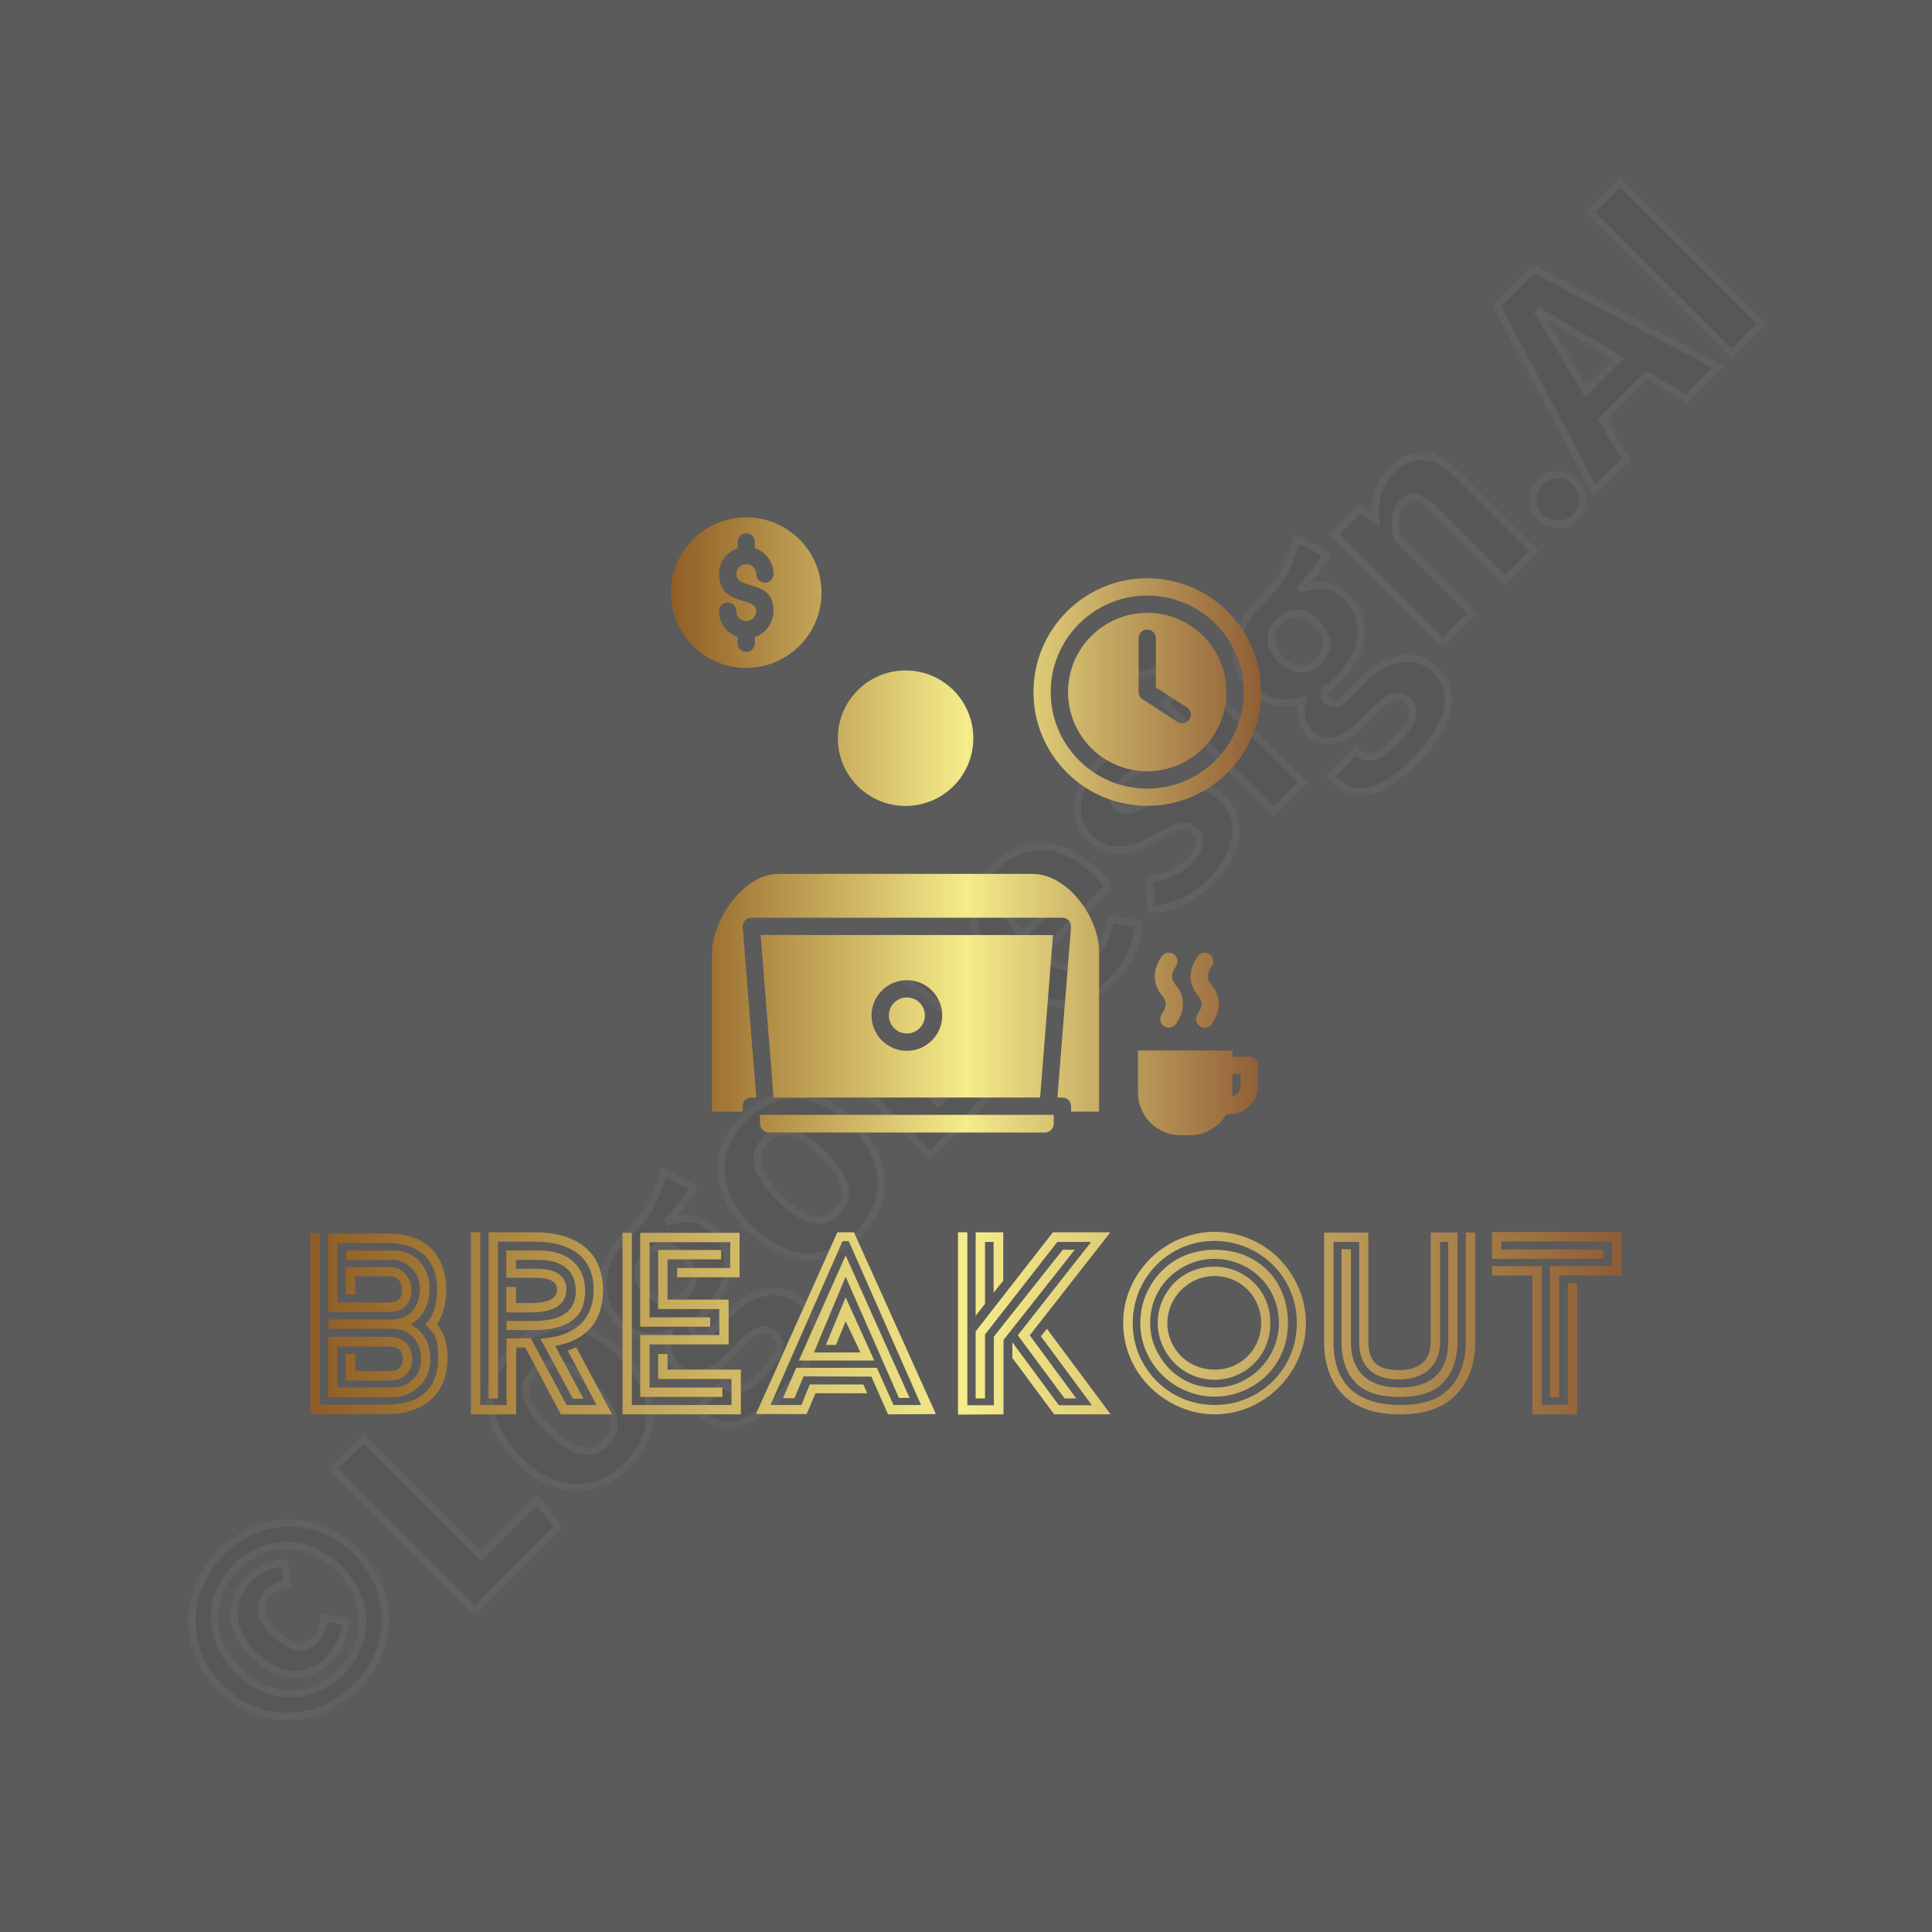 <svg xmlns="http://www.w3.org/2000/svg" xmlns:xlink="http://www.w3.org/1999/xlink" width="400" height="400" viewBox="0 0 400 400"><defs><linearGradient id="gradient-19"><stop stop-color="#905e25" offset="0"/><stop stop-color="#f5ec8b" offset="0.5"/><stop stop-color="#905e36" offset="1"/></linearGradient></defs>
<rect data-name="background" width="100%" height="100%" fill="#5b5b5b"/><g data-name="watermark" class="watermark-logodesign" stroke="#ffffff" transform="translate(10, 320) scale(1.5) rotate(-45)" style="opacity:0.04;"><path fill="#000000" d="M22.92,19.2q3.04,1.68,4.8,4.7t1.76,6.78t-1.76,6.78t-4.8,4.7t-6.68,1.68t-6.7-1.68t-4.84-4.7t-1.78-6.78t1.78-6.78t4.84-4.7t6.7-1.68t6.68,1.68z M11.14,21.74q-2.26,1.3-3.54,3.62t-1.28,5.32t1.28,5.32t3.54,3.6t5.1,1.28t5.08-1.28t3.52-3.6t1.28-5.32t-1.28-5.32t-3.54-3.62t-5.06-1.3q-2.84,0-5.1,1.3z M21.4,24.76l-1.8,2.32q-0.72-0.56-1.4-0.78t-1.48-0.22q-1.44,0-2.3,1.1t-0.86,3.46q0,2.32,0.82,3.44t2.26,1.12q0.96,0,1.74-0.3t1.54-0.9l1.64,2.44q-2.24,2.04-5.2,2.04q-3.2,0-5.08-2.04t-1.88-5.8q0-2.4,0.9-4.16t2.48-2.7t3.54-0.94q2.92,0,5.08,1.92z M41.2,20.32l0,22.96l10.96,0l-0.64,4.72l-16.2,0l0-27.68l5.88,0z M71.92,29.14q2.68,2.98,2.68,8.26q0,3.36-1.22,5.9t-3.52,3.94t-5.42,1.4q-4.76,0-7.46-2.98t-2.7-8.26q0-3.36,1.22-5.9t3.52-3.94t5.46-1.4q4.76,0,7.44,2.98z M61.26,32.1q-1.06,1.7-1.06,5.3t1.06,5.3t3.18,1.7t3.18-1.7t1.06-5.3t-1.04-5.3t-3.16-1.7q-2.16,0-3.22,1.7z M97.88,27.96q-2.08,0.8-6.12,0.8q2,0.88,2.96,2.18t0.96,3.26q0,2.04-1.06,3.66t-3.04,2.54t-4.62,0.92q-1.4,0-2.48-0.28q-0.8,0.52-0.8,1.4q0,0.64,0.5,1.02t1.94,0.38l3.24,0q2.36,0,4.14,0.78t2.76,2.16t0.98,3.14q0,3.24-2.78,5.06t-8.02,1.82q-3.76,0-5.94-0.78t-3.06-2.26t-0.88-3.72l5.08,0q0,1.04,0.4,1.66t1.46,0.92t3.06,0.3q2.76,0,3.86-0.68t1.1-1.92q0-1.12-0.84-1.72t-2.48-0.6l-3.12,0q-3.16,0-4.72-1.18t-1.56-2.98q0-1.12,0.66-2.18t1.82-1.78q-1.96-1.08-2.86-2.54t-0.9-3.5q0-2.32,1.14-4.06t3.2-2.68t4.7-0.94q3.28,0.08,5.4-0.56t4.52-2z M84.14,30.98q-0.94,1.02-0.94,2.78q0,1.8,0.94,2.84t2.58,1.04q1.72,0,2.6-1t0.88-2.96q0-3.72-3.52-3.72q-1.6,0-2.54,1.02z M117.04,29.14q2.68,2.98,2.68,8.26q0,3.36-1.22,5.9t-3.52,3.94t-5.42,1.4q-4.76,0-7.46-2.98t-2.7-8.26q0-3.36,1.22-5.9t3.52-3.94t5.46-1.4q4.76,0,7.44,2.98z M106.38,32.1q-1.06,1.7-1.06,5.3t1.06,5.3t3.18,1.7t3.18-1.7t1.06-5.3t-1.04-5.3t-3.16-1.7q-2.16,0-3.22,1.7z M141.78,23.26q3.9,2.94,3.9,10.78q0,7.68-3.82,10.82t-9.78,3.14l-7.92,0l0-27.68l7.24,0q6.48,0,10.38,2.94z M130.04,24.64l0,19.04l2.4,0q3.4,0,5.26-2.1t1.86-7.54q0-3.76-0.94-5.84t-2.5-2.82t-3.8-0.74l-2.28,0z M167.84,39.12l-13.24,0q0.28,2.88,1.56,4.08t3.48,1.2q1.36,0,2.56-0.44t2.6-1.4l2.36,3.2q-3.56,2.88-8.04,2.88q-5,0-7.68-3t-2.68-8.12q0-3.24,1.14-5.82t3.32-4.06t5.18-1.48q4.52,0,7.04,2.84t2.52,7.92q0,0.4-0.12,2.2z M162.32,35.32q0-5.28-3.8-5.28q-1.76,0-2.74,1.3t-1.18,4.22l7.72,0l0-0.24z M186.8,28.72l-2.16,3.24q-2.68-1.68-5.28-1.68q-1.4,0-2.16,0.52t-0.76,1.4q0,0.64,0.34,1.08t1.28,0.84t2.82,0.96q3.36,0.92,5,2.46t1.64,4.22q0,2.12-1.22,3.68t-3.3,2.38t-4.64,0.82q-2.68,0-4.88-0.82t-3.76-2.26l2.8-3.12q2.68,2.08,5.68,2.08q1.6,0,2.54-0.62t0.94-1.7q0-0.84-0.36-1.32t-1.32-0.9t-3-0.98q-3.2-0.88-4.74-2.5t-1.54-4.02q0-1.8,1.04-3.24t2.94-2.26t4.42-0.82q4.48,0,7.68,2.56z M196.92,26.8l0,21.2l-5.68,0l0-21.2l5.68,0z M196.54,16.82q0.98,0.94,0.98,2.38t-0.98,2.38t-2.5,0.94t-2.48-0.94t-0.96-2.38t0.96-2.38t2.48-0.94t2.5,0.94z M221.48,27.96q-2.08,0.8-6.12,0.8q2,0.88,2.96,2.18t0.96,3.26q0,2.04-1.06,3.66t-3.04,2.54t-4.62,0.92q-1.4,0-2.48-0.28q-0.8,0.52-0.8,1.4q0,0.64,0.5,1.02t1.94,0.38l3.24,0q2.36,0,4.14,0.78t2.76,2.16t0.98,3.14q0,3.24-2.78,5.06t-8.02,1.82q-3.76,0-5.94-0.78t-3.06-2.26t-0.88-3.72l5.08,0q0,1.04,0.4,1.66t1.46,0.92t3.06,0.3q2.76,0,3.86-0.68t1.1-1.92q0-1.12-0.84-1.72t-2.48-0.6l-3.12,0q-3.16,0-4.72-1.18t-1.56-2.98q0-1.12,0.66-2.18t1.82-1.78q-1.96-1.08-2.86-2.54t-0.9-3.5q0-2.32,1.14-4.06t3.2-2.68t4.7-0.94q3.28,0.08,5.4-0.56t4.52-2z M207.74,30.98q-0.94,1.02-0.94,2.78q0,1.8,0.94,2.84t2.58,1.04q1.72,0,2.6-1t0.88-2.96q0-3.72-3.52-3.72q-1.6,0-2.54,1.02z M240.48,27.86q1.56,1.7,1.56,4.7l0,15.44l-5.68,0l0-14.48q0-1.72-0.58-2.42t-1.74-0.7q-1.2,0-2.18,0.74t-1.9,2.22l0,14.64l-5.68,0l0-21.2l4.92,0l0.44,2.68q1.32-1.64,2.9-2.48t3.58-0.84q2.8,0,4.36,1.7z M251.84,42.8q1,1,1,2.4t-1,2.42t-2.44,1.02q-1.4,0-2.4-1.02t-1-2.42t1-2.4t2.4-1q1.44,0,2.44,1z M271.8,48l-1.56-6.2l-8.68,0l-1.56,6.2l-6.12,0l8.52-27.68l7.16,0l8.48,27.68l-6.24,0z M262.68,37.44l6.44,0l-3.24-12.76z M286.48,20.32l0,27.68l-5.88,0l0-27.68l5.88,0z"/></g><g data-name="icon" fill="url(#gradient-19)" data="id:6959086" transform="translate(127.249,98.325) scale(1.455)">
  
 <path d="m17.309 14.051v0zm45.176 77.008h-41.801v1.258c0 0.344 0.141 0.66 0.371 0.887 0.23 0.23 0.543 0.371 0.887 0.371h39.281c0.344 0 0.66-0.141 0.887-0.371 0.23-0.23 0.371-0.543 0.371-0.887v-1.258zm-1.938-2.461 1.836-23.125-41.602-0.004 1.836 23.125h37.926zm-17.148-13.492c0.465 0.465 0.75 1.105 0.75 1.812s-0.285 1.348-0.75 1.812c-0.465 0.465-1.105 0.75-1.812 0.75-0.707 0-1.348-0.285-1.812-0.75-0.465-0.465-0.75-1.105-0.75-1.812s0.285-1.348 0.75-1.812c0.465-0.465 1.105-0.75 1.812-0.75 0.707 0 1.348 0.285 1.812 0.75zm-1.812-3.211c1.387 0 2.644 0.562 3.555 1.473 0.91 0.91 1.473 2.164 1.473 3.555 0 1.387-0.562 2.644-1.473 3.555-0.91 0.91-2.164 1.473-3.555 1.473-1.387 0-2.644-0.562-3.555-1.473-0.91-0.91-1.473-2.164-1.473-3.555 0-1.387 0.562-2.644 1.473-3.555 0.91-0.91 2.164-1.473 3.555-1.473zm6.633-41.246c-1.742-1.742-4.152-2.824-6.816-2.824-2.66 0-5.07 1.078-6.816 2.824-1.746 1.742-2.824 4.152-2.824 6.816 0 2.66 1.078 5.07 2.824 6.816 1.742 1.746 4.152 2.824 6.816 2.824 2.66 0 5.07-1.078 6.816-2.824 1.742-1.742 2.824-4.152 2.824-6.816 0-2.66-1.078-5.07-2.824-6.816zm-34.367 59.961v-22.469c0-2.551 1.258-5.633 3.25-7.969 1.691-1.984 3.894-3.398 6.258-3.398h36.07c2.391 0 4.613 1.367 6.309 3.301 1.965 2.242 3.199 5.211 3.199 7.734v22.797h-3.996v-0.781c0-0.68-0.551-1.23-1.23-1.23h-0.703l1.93-24.262c0.055-0.676-0.453-1.27-1.129-1.32-0.031-0.004-0.062-0.004-0.098-0.004h-44.262c-0.68 0-1.23 0.551-1.23 1.23 0 0.051 0.004 0.102 0.008 0.148l1.922 24.207h-0.703c-0.68 0-1.23 0.551-1.23 1.23v0.781h-4.367zm12.449-81.434c1.938 1.938 3.137 4.617 3.137 7.574s-1.199 5.637-3.137 7.574-4.617 3.137-7.574 3.137c-2.957 0-5.637-1.199-7.574-3.137s-3.137-4.617-3.137-7.574 1.199-5.637 3.137-7.574 4.617-3.137 7.574-3.137c2.957 0 5.637 1.199 7.574 3.137zm60.941 10.273c-2.93-2.93-6.981-4.742-11.449-4.742-4.473 0-8.52 1.812-11.449 4.742-2.93 2.93-4.742 6.981-4.742 11.449 0 4.473 1.812 8.52 4.742 11.449 2.93 2.93 6.981 4.742 11.449 4.742 4.473 0 8.52-1.812 11.449-4.742 2.93-2.93 4.742-6.981 4.742-11.449 0-4.473-1.812-8.52-4.742-11.449zm-3.481 3.481c2.039 2.039 3.301 4.856 3.301 7.969 0 3.113-1.262 5.93-3.301 7.969-2.039 2.039-4.856 3.301-7.969 3.301s-5.93-1.262-7.969-3.301c-2.039-2.039-3.301-4.856-3.301-7.969 0-3.113 1.262-5.93 3.301-7.969 2.039-2.039 4.856-3.301 7.969-3.301s5.93 1.262 7.969 3.301zm-7.969-5.762c3.793 0 7.223 1.535 9.711 4.023 2.484 2.484 4.023 5.918 4.023 9.711 0 3.789-1.535 7.223-4.023 9.711-2.484 2.484-5.918 4.023-9.711 4.023-3.789 0-7.223-1.535-9.711-4.023-2.484-2.484-4.023-5.918-4.023-9.711 0-3.789 1.535-7.223 4.023-9.711 2.484-2.484 5.918-4.023 9.711-4.023zm-1.23 6.074c0-0.68 0.551-1.23 1.23-1.23 0.68 0 1.23 0.551 1.23 1.23v6.988l4.418 2.863c0.566 0.367 0.73 1.129 0.359 1.695-0.367 0.566-1.129 0.73-1.695 0.359l-4.894-3.172c-0.387-0.207-0.648-0.613-0.648-1.086v-7.656zm13.344 58.66h-13.43v6.027c0 1.656 0.68 3.16 1.773 4.254s2.598 1.773 4.254 1.773h1.375c1.656 0 3.16-0.68 4.254-1.773l0.035-0.035c0.348-0.352 0.652-0.75 0.906-1.18h0.379c1.125 0 2.144-0.461 2.887-1.199 0.738-0.738 1.199-1.762 1.199-2.887v-2.852c0-0.68-0.551-1.23-1.23-1.23h-2.398v-0.902zm-0.023 6.551c0.016-0.172 0.023-0.348 0.023-0.523v-2.664h1.172v1.621c0 0.445-0.184 0.852-0.477 1.145-0.195 0.195-0.441 0.344-0.715 0.418zm-10.031-19.934c0.383-0.559 1.145-0.703 1.707-0.32 0.559 0.383 0.703 1.145 0.32 1.707-0.375 0.547-0.562 1.035-0.562 1.469 0 0.387 0.16 0.77 0.484 1.152 0.715 0.844 1.07 1.758 1.07 2.738 0 0.938-0.332 1.887-0.992 2.852-0.383 0.559-1.145 0.703-1.707 0.32-0.559-0.383-0.703-1.145-0.32-1.707 0.375-0.547 0.562-1.035 0.562-1.469 0-0.387-0.16-0.77-0.484-1.152-0.715-0.844-1.07-1.758-1.07-2.738 0-0.938 0.332-1.887 0.992-2.852zm5.102 0c0.383-0.559 1.145-0.703 1.707-0.32 0.559 0.383 0.703 1.145 0.32 1.707-0.375 0.547-0.562 1.035-0.562 1.469 0 0.387 0.16 0.77 0.484 1.152 0.715 0.844 1.07 1.758 1.07 2.738 0 0.938-0.332 1.887-0.992 2.852-0.383 0.559-1.145 0.703-1.707 0.32-0.559-0.383-0.703-1.145-0.32-1.707 0.375-0.547 0.562-1.035 0.562-1.469 0-0.387-0.16-0.77-0.484-1.152-0.715-0.844-1.07-1.758-1.07-2.738 0-0.938 0.332-1.887 0.992-2.852zm-62.996-44.57c0 0.68-0.551 1.23-1.23 1.23-0.68 0-1.23-0.551-1.23-1.23v-0.887c-0.574-0.191-1.09-0.516-1.508-0.934-0.699-0.699-1.137-1.668-1.137-2.738 0-0.68 0.551-1.23 1.23-1.23 0.68 0 1.23 0.551 1.23 1.23 0 0.391 0.156 0.742 0.414 1 0.258 0.258 0.605 0.414 0.996 0.414h0.008c0.387 0 0.734-0.156 0.984-0.41 0.262-0.262 0.426-0.621 0.43-1.012 0.012-0.887-0.828-1.137-1.688-1.391-1.75-0.52-3.535-1.051-3.598-3.859-0.004-0.16-0.004 0.051-0.004-0.082 0-1.047 0.434-1.992 1.129-2.68 0.422-0.418 0.938-0.738 1.516-0.934v-0.891c0-0.68 0.551-1.23 1.23-1.23 0.68 0 1.23 0.551 1.23 1.23v0.887c0.574 0.191 1.09 0.516 1.508 0.934 0.699 0.699 1.137 1.668 1.137 2.738 0 0.68-0.551 1.23-1.23 1.23s-1.23-0.551-1.23-1.23c0-0.391-0.156-0.742-0.414-1-0.254-0.254-0.609-0.414-1-0.414h-0.047l-0.031-0.004c-0.363 0.02-0.695 0.176-0.938 0.418-0.242 0.242-0.395 0.574-0.395 0.941 0 0.125-0.004 0.016-0.004 0v0.031c0.023 1.016 0.941 1.285 1.84 1.555 1.754 0.52 3.477 1.031 3.445 3.766-0.012 1.07-0.445 2.039-1.141 2.734-0.418 0.418-0.926 0.738-1.496 0.93v0.887z" fill-rule="evenodd"/>

  </g><g data-name="business_name" fill="url(#gradient-19)" data="id:196" transform="translate(64.28,228.217) scale(1.346)"><path d="M19.48,34.12c0.92-1.4,1.4-3.16,1.4-5.2c0-5.56-3.28-8.72-8.92-8.72l-9.24,0l0,12.04l9.4,0c2.12,0,3.4-1.2,3.4-3.32c0-1.12-0.4-2.04-1.2-2.8c-0.52-0.48-1.4-0.76-2.2-0.76l-6.68,0l0,4.2l1.44,0l0-2.8l5.24,0c1.16,0,1.96,0.76,1.96,2.16c0,1.24-0.64,1.88-1.96,1.88l-8,0l0-9.16l7.64,0c4.96,0,7.72,2.52,7.72,7.28c0,1.56-0.32,2.92-1,4.16l-0.4,0.64l-0.44,0.44l0.52,0.52l0.76,0.88c0.48,0.6,0.72,1.84,0.72,3.76c0,4.68-2.8,7.2-7.88,7.2l-10.32,0l0-26.36l-1.44,0l0,27.8l11.76,0c5.8,0,9.32-3.2,9.32-8.64c0-2.08-0.52-3.8-1.6-5.2z M12.72,45.36c1.4,0,2.72-0.52,3.96-1.6c1.16-1.16,1.76-2.56,1.76-4.16c0-2-0.64-3.56-1.96-4.72l-1.04-0.76c1.8-1,2.88-2.92,2.88-5.44c0-1.08-0.24-2.12-0.72-3.04c-0.96-1.84-2.68-2.84-4.88-2.84l-7.24,0l0,1.44l7.24,0c0.68,0,1.32,0.2,2,0.6c1.28,0.8,2.12,2.24,2.12,3.84c0,2.76-1.68,4.72-4.24,4.72l-9.84,0l0,1.44l9.84,0c2.68,0,4.4,1.84,4.4,4.76c0,1.6-0.68,2.84-2.08,3.68c-0.68,0.4-1.4,0.6-2.2,0.6l-8.6,0l0-6.32l8,0c1.4,0,2.08,0.64,2.08,1.88c0,1.28-0.68,1.92-2.08,1.92l-5.24,0l0-2.64l-1.44,0l0,4.08l6.68,0c1.56,0,2.6-0.56,3.16-1.72c0.24-0.44,0.36-1,0.36-1.64c0-2.08-1.4-3.36-3.52-3.36l-9.4,0l0,9.28l10,0z M44,46.56l-4.6,0l-5.52-10.28l-3.72,0.04l0,10.24l-4.04,0l0-26.56l-1.44,0l0,28l6.96,0l0-10.28l1.4,0l5.48,10.28l7.88,0l-5.52-10.32l-1.32,0.52z M34.48,21.44c5.8,0,9.08,2.6,9.08,7.36c0,4.32-2.6,6.96-7.12,7.44l-1.08,0.12l5,9.24l1.64,0l-4.36-8.12c4.8-0.84,7.36-3.76,7.36-8.68c0-1.64-0.36-3.12-1.04-4.44c-1.6-2.84-4.88-4.36-9.48-4.36l-7.08,0l0,25.56l1.44,0l0-24.12l5.64,0z M34.16,35.04c5.48,0,8.08-1.88,8.08-6.04c0-3.96-2.72-6.2-7.08-6.2l-5.04,0l0,4.2l4.6,0c2.12,0,3.2,0.6,3.2,1.8c0,1.4-1.32,2.08-4,2.08l-2.32,0l0-2.48l-1.48,0l0,3.92l3.8,0c3.56,0,5.44-1.24,5.44-3.52c0-0.72-0.16-1.28-0.52-1.72c-0.68-1-2.04-1.48-4.12-1.48l-3.12,0l0-1.36l3.56,0c3.56,0,5.64,1.72,5.64,4.76c0,3.16-2.12,4.64-6.64,4.64l-4,0l0,1.4l4,0z M48,20.08l1.44,0l0,26.48l15.32,0l0-4l-11.28,0l0-3.84l1.44,0l0,2.4l11.28,0l0,6.88l-18.2,0l0-27.92z M50.72,20.08l15.28,0l0,6.84l-9.6,0l0-1.44l8.16,0l0-3.96l-12.4,0l0,11.56l9.32,0l0,1.44l-10.76,0l0-14.44z M50.72,35.8l12.16,0l0-4l-9.4,0l0-9.08l9.68,0l0,1.44l-8.24,0l0,6.2l9.4,0l0,6.88l-12.16,0l0,6.64l11.2,0l0,1.44l-12.64,0l0-9.52z M72.68,45.52l1.76,0l1.4-3.36l10.44,0.04l2.56,5.8l7.36-0.04l-12.6-27.96l-2.56,0l-12.52,27.96l7.8,0l1.36-3.2l7.96,0l-0.6-1.36l-8.24,0l-1.28,3.16l-4.76,0l11.08-25.2l0.96,0l11.12,25.2l-4.24,0l-2.56-5.72l-12.4,0z M77.44,38.48l4.88-11.64l8.2,18.64l1.64,0l-9.84-21.92l-7.2,16.16l11.6,0l-4.4-9.72l-3.04,7.32l1.56,0l1.48-3.64l2.28,4.8l-7.16,0z M101.04,46.6l0-26.6l-1.44,0l0,28.04l7-0.04l0-11.44l10.96-13.88l-1.84,0l-10.6,13.36l0,10.56l-4.08,0z M105.08,29.28l1.48-1.84l0-7.44l-4.24,0l0,12.84l1.44-1.84l0-9.52l1.32,0l0,7.8z M123.04,20l-8.84,0l-11.88,15.24l0,10.32l1.44,0l0-9.84l11.12-14.24l5.2,0l-11.28,14.36l7.2,9.72l1.8,0l-7.16-9.72z M120.2,46.6l-5.08,0l-7.16-9.68l0,2.4l6.44,8.68l8.68,0l-9.8-13.16l-0.92,1.16z M139.08,48c-2.44,0-4.76-0.64-6.96-1.92c-4.4-2.52-7.12-7.16-7.12-12.12c0-2.48,0.64-4.8,1.92-7c2.52-4.32,7.24-7.04,12.16-7.04c2.44,0,4.8,0.64,7,1.88c4.4,2.56,7.04,7.32,7.04,12.16c0,2.44-0.64,4.72-1.88,6.92c-2.56,4.4-7.2,7.12-12.16,7.12z M139.08,21.32c-2.28,0-4.4,0.56-6.32,1.68c-3.88,2.24-6.28,6.36-6.28,10.96c0,2.28,0.56,4.4,1.68,6.32c2.24,3.88,6.32,6.28,10.92,6.28c2.28,0,4.4-0.56,6.36-1.68c3.88-2.24,6.28-6.32,6.28-10.92c0-2.28-0.56-4.4-1.68-6.36c-2.24-3.88-6.48-6.28-10.96-6.28z M139.08,45.28c-2,0-3.88-0.52-5.68-1.52c-3.56-2.04-5.76-5.76-5.76-9.8c0-2.04,0.52-3.92,1.52-5.68c2.04-3.52,5.64-5.6,9.92-5.6c2.16,0,4.12,0.48,5.84,1.44c3.44,1.92,5.44,5.52,5.44,9.84c0,2.04-0.48,3.92-1.44,5.64c-1.96,3.48-5.8,5.68-9.84,5.68z M139.08,24.08c-1.8,0-3.44,0.44-4.96,1.32c-3.08,1.76-4.96,4.92-4.96,8.56c0,1.76,0.44,3.4,1.36,4.92c1.76,3.08,4.88,5,8.56,5c1.8,0,3.44-0.44,4.96-1.36c3-1.76,4.92-5.04,4.92-8.56c0-1.8-0.44-3.48-1.32-5c-1.76-3.04-5.08-4.88-8.56-4.88z M139.08,42.68c-1.56,0-3.04-0.4-4.36-1.16c-2.68-1.56-4.4-4.52-4.4-7.56c0-1.56,0.4-3.04,1.2-4.4c1.56-2.72,4.32-4.28,7.56-4.28c1.56,0,3,0.4,4.32,1.16c2.68,1.56,4.24,4.28,4.24,7.52c0,1.6-0.36,3.04-1.08,4.36c-1.48,2.64-4.32,4.36-7.48,4.36z M139.08,26.72c-1.28,0-2.48,0.32-3.6,0.96c-2.24,1.32-3.68,3.68-3.68,6.28c0,1.28,0.32,2.48,0.96,3.56c1.28,2.24,3.6,3.6,6.32,3.6c1.32,0,2.56-0.32,3.64-0.96c2.2-1.28,3.52-3.64,3.52-6.2c0-1.32-0.32-2.52-0.96-3.64c-1.28-2.24-3.64-3.6-6.2-3.6z M167.64,48c-3.88,0-6.84-1-8.8-3c-1.92-1.92-2.92-4.76-2.92-8.12l0-16.84l6.8,0l0,16.84c0,3.04,1.48,4.32,4.72,4.32c3.16,0,4.88-1.56,4.88-4.32l0-16.84l4.12,0l0,16.84c0,2.12-0.56,4.12-1.64,5.56c-1.44,1.96-3.72,2.88-7.24,2.88c-2.04,0-3.68-0.28-4.92-0.88c-2.52-1.16-4.04-3.76-4.04-7.56l0-14.28l1.44,0l0,14.28c0,4.52,2.6,7,7.52,7s7.44-2.48,7.44-7l0-15.4l-1.24,0l0,15.4c0,3.52-2.36,5.76-6.32,5.76c-4,0-6.12-2.04-6.12-5.76l0-15.4l-3.96,0l0,15.4c0,6.36,3.52,9.68,10.28,9.68c3.52,0,5.92-0.84,7.56-2.56s2.52-4.2,2.52-7.12l0-16.84l1.44,0l0,16.84c0,3.36-1.04,6.16-2.96,8.12c-1.92,2-4.76,3-8.56,3z M190.64,25.2l9.56,0l0-3.8l-17,0l0,1.24l15.64,0l0,1.44l-17.08,0l0-4.12l19.88,0l0,6.68l-9.56,0l0,18.72l-1.44,0l0-20.16z M187.96,26.64l-6.2,0l0-1.44l7.64,0l0,21.32l4,0l0-18.64l1.44,0l0,20.12l-6.88,0l0-21.36z"/></g></svg>